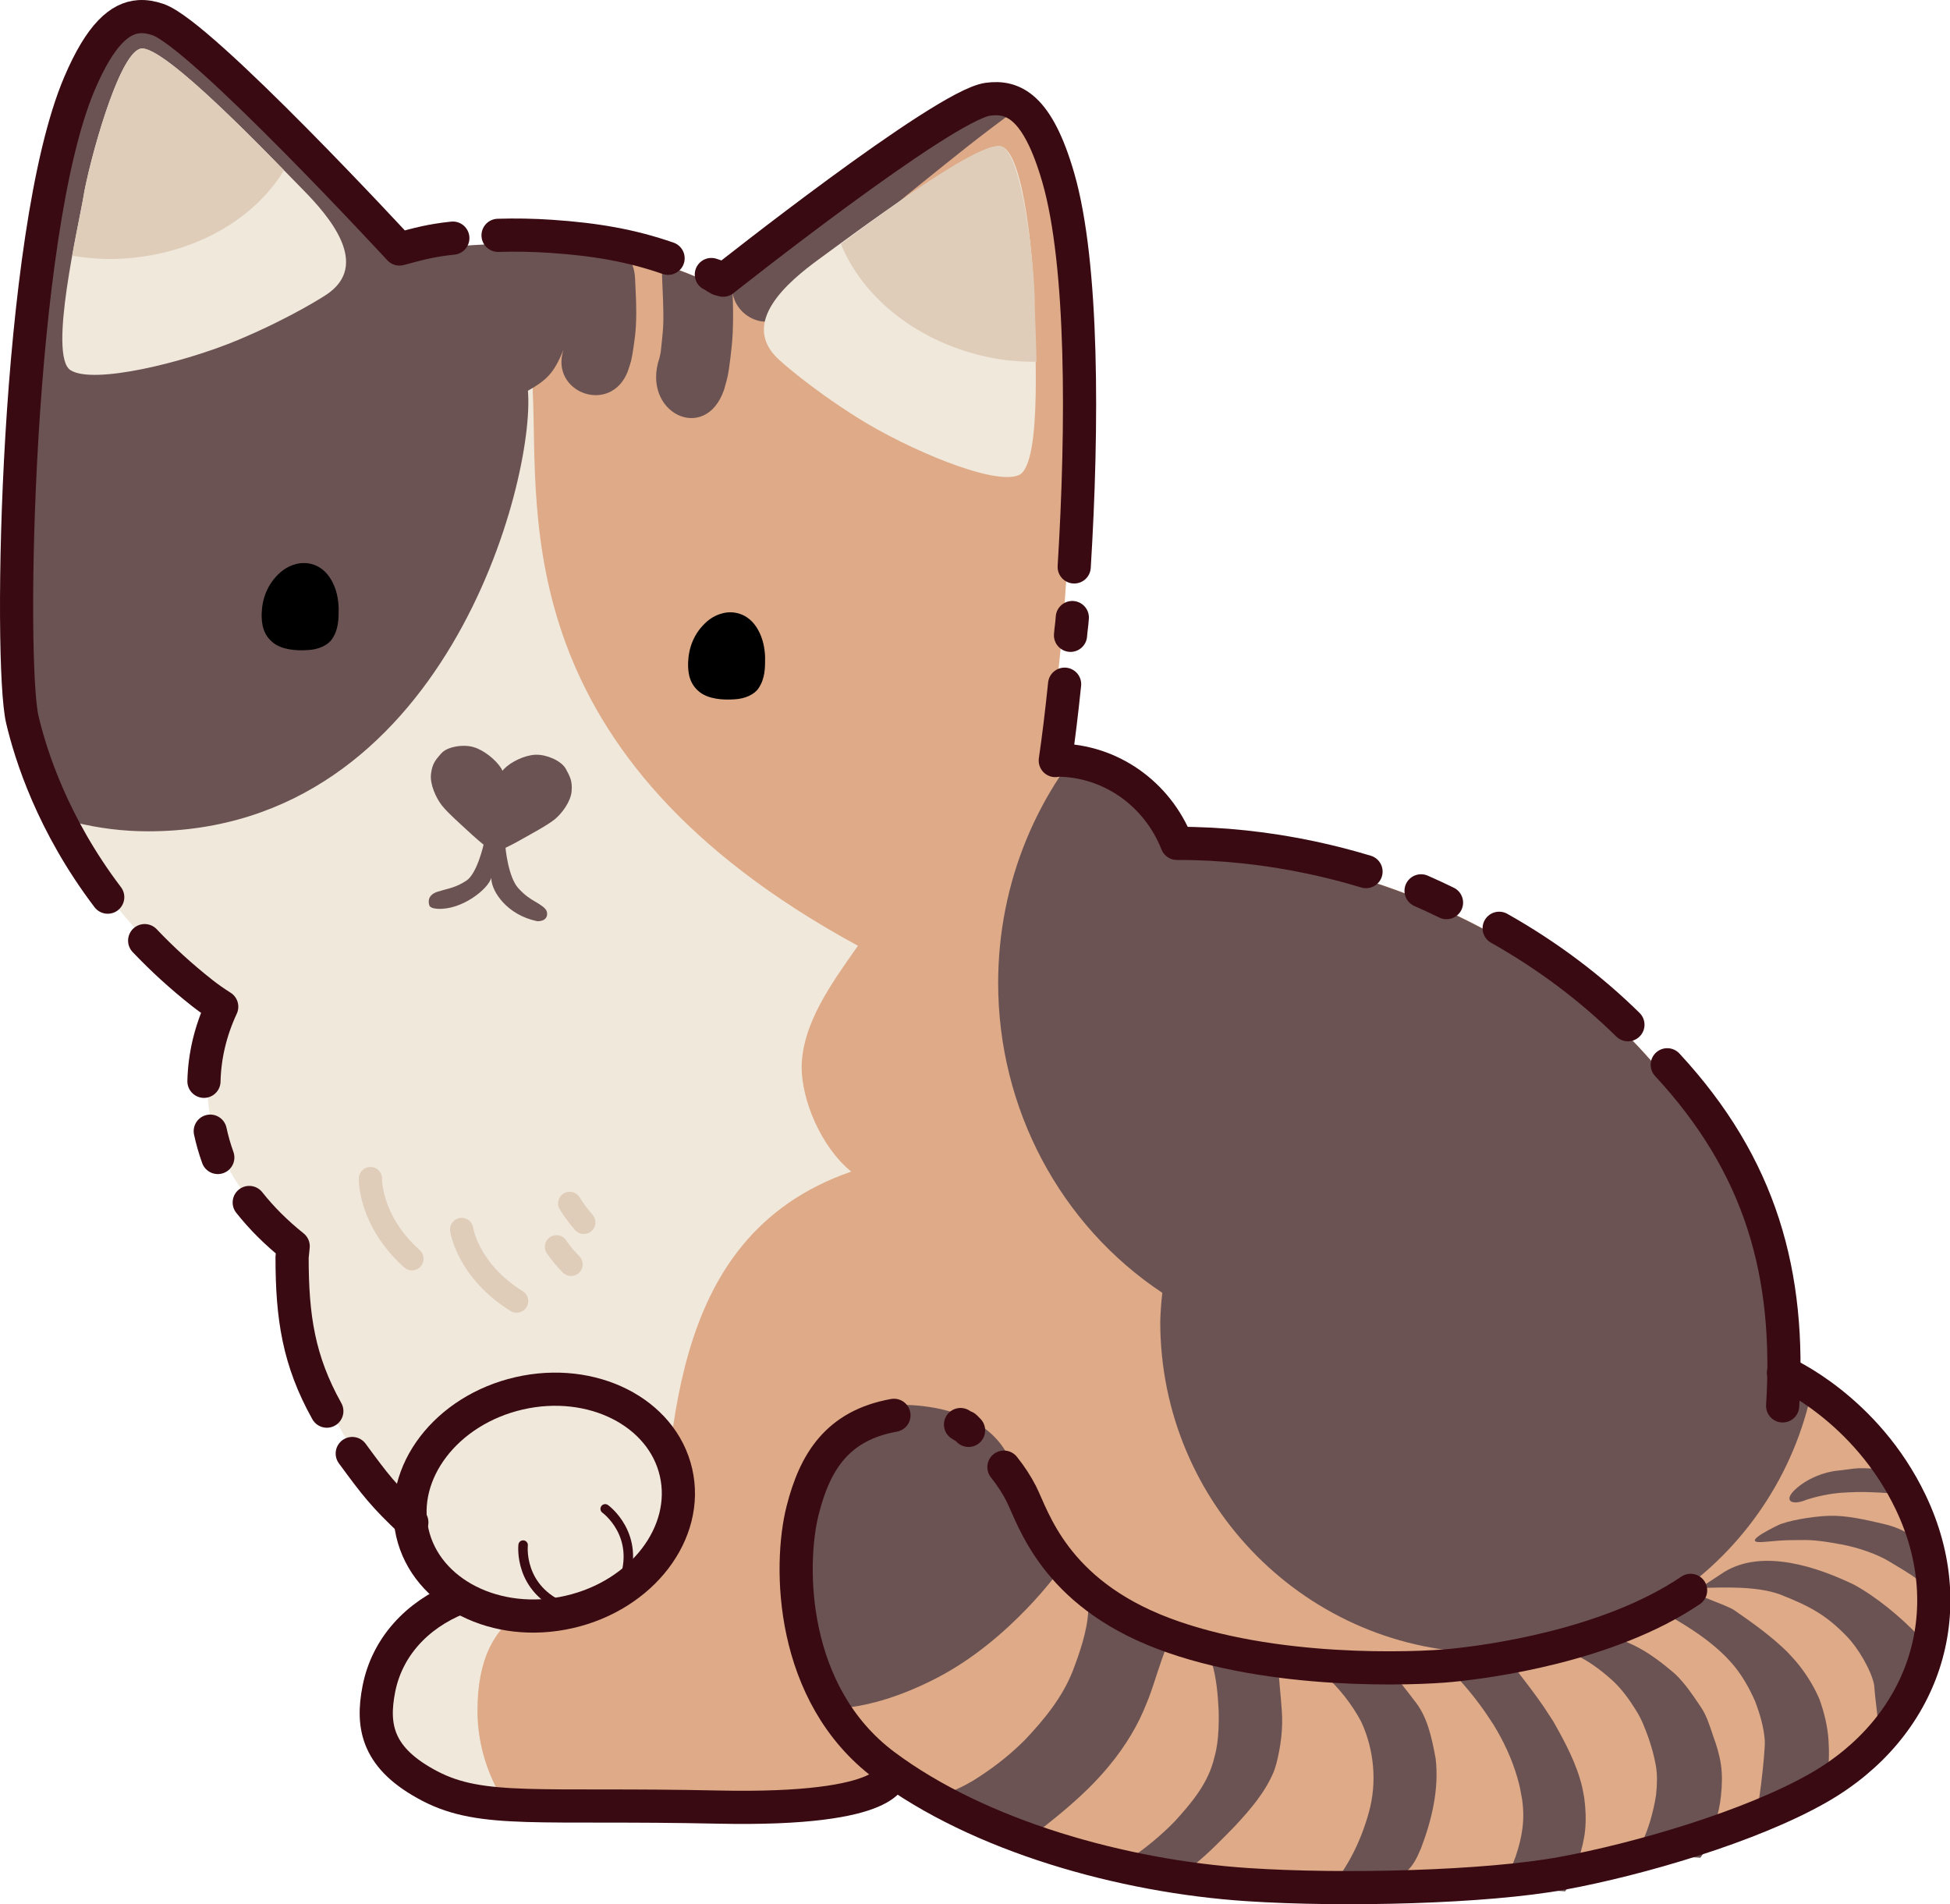 <?xml version="1.0" encoding="UTF-8" standalone="no"?>
<!-- Created with Inkscape (http://www.inkscape.org/) -->

<svg
   width="329.259"
   height="321.537"
   viewBox="0 0 329.259 321.537"
   version="1.1"
   id="svg1"
   xml:space="preserve"
   xmlns="http://www.w3.org/2000/svg"
   xmlns:svg="http://www.w3.org/2000/svg"><defs
     id="defs1"><clipPath
       clipPathUnits="userSpaceOnUse"
       id="clipPath14"><path
         id="path14"
         style="display:inline;fill:#cfcfcf;fill-opacity:1;stroke:none;stroke-width:0.902;stroke-linecap:round;stroke-linejoin:round"
         d="m 116.133,104.148 c -3.759,0 -7.426,4.674 -10.609,13.525 -5.834,16.222 -9.602,52.034 -9.158,87.033 L 96.562,220.244 98,224.891 c 4.074,13.165 11.223,24.899 21.209,34.812 2.627,2.608 6.247,5.831 8.045,7.162 1.798,1.331 3.27,2.693 3.27,3.025 0,0.333 -0.535,2.182 -1.188,4.109 -3.779,11.158 -0.328,22.622 9.795,32.543 l 3.566,3.494 v 3.625 c 0,7.569 2.182,16.161 6.068,23.898 2.537,5.05 5.089,8.854 8.961,13.359 l 2.262,2.633 0.604,-2.355 c 2.033,-7.945 9.463,-14.804 18.289,-16.885 3.778,-0.891 10.789,-0.871 13.893,0.041 6.043,1.775 11.046,5.692 13.307,10.418 0.98,2.049 1.292,3.456 1.447,6.51 0.313,6.172 -1.52,10.602 -6.359,15.367 -7.335,7.222 -21.033,9.688 -29.586,5.324 l -1.871,-0.953 -2.336,1.258 c -3.148,1.695 -7.056,5.687 -8.521,8.709 -1.434,2.957 -2.366,7.656 -1.953,9.855 0.975,5.196 6.669,9.984 13.975,11.752 3.826,0.926 14.52,1.35 34.396,1.363 23.282,0.015 30.529,-0.656 34.686,-3.211 l 1.453,-0.895 -2.631,-2.189 c -8.925,-7.428 -14.249,-21.478 -13.414,-35.398 0.643,-10.713 4.514,-18.702 10.688,-22.062 10.973,-5.972 23.588,-0.63 30.031,12.719 3.169,6.566 5.229,9.594 8.896,13.078 8.641,8.208 21.474,12.545 41.746,14.109 20.576,1.588 42.812,-2.581 56.9,-10.666 3.729,-2.14 4.625,-2.375 5.029,-1.32 0.415,1.081 -1.372,2.385 -7.15,5.213 -7.914,3.873 -15.173,6.1 -26.6,8.16 -5.255,0.947 -7.19,1.057 -18.711,1.053 -13.49,-0.004 -17.21,-0.324 -26.619,-2.285 -12.158,-2.534 -21.017,-6.812 -27.201,-13.139 -3.44,-3.519 -4.795,-5.556 -7.883,-11.846 -2.131,-4.342 -3.094,-5.74 -5.926,-8.609 -4.543,-4.602 -8.26,-6.477 -12.814,-6.459 -9.29,0.037 -15.46,6.26 -17.432,17.58 -0.779,4.476 -0.275,14.86 0.939,19.354 2.167,8.02 6.352,14.683 12.076,19.232 13.566,10.78 37.149,18.803 60.738,20.66 6.359,0.501 35.963,0.208 42.156,-0.416 15.348,-1.546 31.658,-5.751 46.32,-11.943 16.604,-7.012 25.885,-18.369 26.609,-32.559 0.347,-6.807 -0.744,-11.772 -4.051,-18.42 -2.353,-4.73 -5.088,-8.521 -8.814,-12.219 -2.811,-2.789 -8.798,-7.393 -9.615,-7.393 -0.195,0 -0.417,0.963 -0.492,2.141 -0.117,1.828 -0.287,2.164 -1.152,2.287 -0.996,0.141 -1.014,0.056 -1.018,-4.51 -0.026,-33.206 -20.488,-63.327 -53.875,-79.311 -13.248,-6.343 -27.75,-10.115 -40.803,-10.615 -3.1,-0.119 -6.041,-0.299 -6.537,-0.4 -0.554,-0.113 -1.417,-1.191 -2.24,-2.793 -2.978,-5.796 -8.868,-9.925 -15.793,-11.072 -4.24,-0.702 -3.917,0.773 -2.537,-11.598 2.026,-18.156 2.482,-26.908 2.51,-48.016 0.029,-22.08 -0.439,-28.68 -2.65,-37.322 -3.179,-12.427 -7.06,-16.63 -13.041,-14.131 -4.4,1.839 -16.216,9.901 -31.088,21.213 -4.914,3.738 -9.586,7.249 -10.381,7.803 l -1.445,1.008 -4.047,-1.744 c -10.276,-4.429 -20.836,-6.206 -34.256,-5.768 -5.27,0.172 -9.058,0.548 -12.127,1.205 l -4.465,0.955 -13.119,-13.402 c -19.454,-19.874 -26.401,-25.867 -29.99,-25.867 z m 69.215,231.818 c -1.914,0.042 -3.883,0.307 -5.867,0.814 -4.52,1.156 -7.454,2.77 -10.949,6.029 -9.982,9.307 -6.997,22.903 6.066,27.631 2.715,0.983 3.593,1.082 8.225,0.922 4.245,-0.147 5.758,-0.399 8.342,-1.385 8.762,-3.344 14.753,-11.352 14.076,-18.814 -0.833,-9.19 -9.557,-15.425 -19.893,-15.197 z" /></clipPath><clipPath
       clipPathUnits="userSpaceOnUse"
       id="clipPath82"><path
         id="path82"
         style="display:inline;fill:#cfcfcf;fill-opacity:1;stroke:none;stroke-width:0.894;stroke-linecap:round;stroke-linejoin:round"
         d="m 115.918,105.745 c -3.718,0 -7.346,4.647 -10.494,13.447 -5.771,16.128 -9.498,51.732 -9.059,86.528 l 0.195,15.447 1.422,4.62 c 4.03,13.089 11.101,24.754 20.979,34.61 2.599,2.593 6.179,5.797 7.958,7.121 1.778,1.324 3.234,2.677 3.234,3.008 0,0.331 -0.529,2.17 -1.175,4.086 -3.738,11.094 -0.324,22.491 9.689,32.354 l 3.528,3.474 v 3.604 c 0,7.525 2.158,16.067 6.003,23.76 2.509,5.02 5.034,8.803 8.864,13.282 l 2.237,2.618 0.597,-2.342 c 2.011,-7.899 9.36,-14.718 18.091,-16.787 3.737,-0.886 10.672,-0.866 13.742,0.041 5.977,1.765 10.926,5.659 13.163,10.357 0.97,2.038 1.278,3.436 1.432,6.472 0.31,6.137 -1.504,10.541 -6.29,15.278 -7.256,7.18 -20.805,9.631 -29.266,5.293 l -1.851,-0.948 -2.311,1.25 c -3.114,1.685 -6.979,5.654 -8.429,8.658 -1.419,2.94 -2.34,7.612 -1.932,9.798 0.964,5.166 6.597,9.926 13.823,11.684 3.784,0.92 14.363,1.343 34.024,1.355 23.03,0.015 30.198,-0.652 34.31,-3.192 l 1.437,-0.889 -2.602,-2.177 c -8.829,-7.385 -14.095,-21.353 -13.269,-35.193 0.636,-10.65 4.465,-18.594 10.572,-21.934 10.854,-5.938 23.332,-0.627 29.706,12.645 3.135,6.528 5.172,9.539 8.8,13.002 8.547,8.16 21.241,12.472 41.294,14.027 20.353,1.579 42.349,-2.566 56.284,-10.604 3.688,-2.127 4.574,-2.361 4.975,-1.313 0.41,1.075 -1.357,2.371 -7.073,5.183 -7.829,3.851 -15.009,6.065 -26.312,8.113 -5.198,0.942 -7.112,1.051 -18.508,1.047 -13.344,-0.004 -17.023,-0.322 -26.331,-2.272 -12.027,-2.52 -20.789,-6.773 -26.907,-13.062 -3.402,-3.498 -4.743,-5.524 -7.797,-11.777 -2.108,-4.317 -3.06,-5.707 -5.862,-8.559 -4.494,-4.575 -8.171,-6.439 -12.676,-6.421 -9.19,0.036 -15.293,6.224 -17.243,17.478 -0.771,4.45 -0.272,14.774 0.929,19.241 2.144,7.973 6.283,14.598 11.945,19.121 13.419,10.718 36.747,18.694 60.081,20.54 6.29,0.498 35.573,0.207 41.7,-0.414 15.181,-1.537 31.315,-5.718 45.819,-11.874 16.424,-6.972 25.605,-18.262 26.321,-32.37 0.344,-6.768 -0.736,-11.703 -4.007,-18.313 -2.327,-4.703 -5.033,-8.471 -8.719,-12.148 -2.78,-2.773 -8.703,-7.35 -9.511,-7.35 -0.193,0 -0.412,0.957 -0.487,2.128 -0.116,1.817 -0.284,2.152 -1.14,2.274 -0.985,0.141 -1.003,0.056 -1.007,-4.484 -0.026,-33.014 -20.266,-62.959 -53.292,-78.85 -13.105,-6.306 -27.45,-10.057 -40.361,-10.554 -3.066,-0.118 -5.976,-0.297 -6.466,-0.398 -0.548,-0.113 -1.402,-1.184 -2.216,-2.777 -2.946,-5.763 -8.772,-9.868 -15.622,-11.008 -4.194,-0.698 -3.875,0.768 -2.51,-11.53 2.004,-18.051 2.456,-26.752 2.483,-47.737 0.028,-21.951 -0.435,-28.513 -2.622,-37.106 -3.145,-12.355 -6.983,-16.533 -12.9,-14.049 -4.353,1.828 -16.04,9.844 -30.751,21.09 -4.861,3.716 -9.482,7.206 -10.268,7.757 l -1.43,1.002 -4.003,-1.734 c -10.165,-4.403 -20.61,-6.17 -33.885,-5.734 -5.212,0.171 -8.96,0.545 -11.996,1.198 l -4.416,0.95 -12.977,-13.325 c -19.243,-19.759 -26.115,-25.717 -29.665,-25.717 z m 68.465,230.472 c -1.893,0.042 -3.841,0.305 -5.804,0.81 -4.471,1.149 -7.373,2.754 -10.831,5.994 -9.874,9.252 -6.921,22.77 6.001,27.47 2.686,0.977 3.554,1.076 8.136,0.917 4.199,-0.146 5.695,-0.396 8.251,-1.377 8.667,-3.325 14.593,-11.286 13.924,-18.705 -0.824,-9.136 -9.454,-15.335 -19.677,-15.109 z" /></clipPath></defs><g
     id="layer2"
     style="display:inline"
     transform="translate(-92.051,-100.072)"><path
       style="fill:#f0e8db;fill-opacity:1;stroke:none;stroke-width:0.902;stroke-linecap:round;stroke-linejoin:round"
       d="m 301.316,417.932 c -23.589,-1.857 -47.173,-9.878 -60.739,-20.659 -5.724,-4.549 -9.909,-11.214 -12.077,-19.234 -1.214,-4.493 -1.718,-14.878 -0.939,-19.354 1.971,-11.32 8.142,-17.542 17.432,-17.579 4.554,-0.018 8.272,1.855 12.815,6.458 2.832,2.869 3.795,4.268 5.926,8.61 3.087,6.29 4.443,8.327 7.883,11.846 6.185,6.327 15.042,10.606 27.201,13.14 9.41,1.961 13.13,2.281 26.62,2.285 11.521,0.004 13.456,-0.105 18.711,-1.053 11.427,-2.06 18.686,-4.287 26.601,-8.161 5.778,-2.828 7.565,-4.13 7.15,-5.212 -0.405,-1.055 -1.301,-0.82 -5.03,1.32 -14.088,8.085 -36.324,12.253 -56.9,10.665 -20.272,-1.564 -33.106,-5.902 -41.747,-14.11 -3.668,-3.484 -5.727,-6.51 -8.896,-13.077 -6.444,-13.349 -19.06,-18.693 -30.033,-12.72 -6.173,3.36 -10.044,11.351 -10.687,22.064 -0.835,13.921 4.489,27.971 13.415,35.399 l 2.631,2.189 -1.453,0.893 c -4.157,2.555 -11.404,3.226 -34.686,3.211 -19.876,-0.013 -30.57,-0.436 -34.396,-1.362 -7.305,-1.768 -12.999,-6.556 -13.974,-11.752 -0.413,-2.199 0.519,-6.898 1.953,-9.855 1.466,-3.022 5.372,-7.015 8.52,-8.71 l 2.337,-1.258 1.869,0.954 c 8.553,4.363 22.252,1.898 29.587,-5.324 4.839,-4.765 6.673,-9.196 6.36,-15.368 -0.155,-3.054 -0.468,-4.46 -1.448,-6.509 -2.261,-4.726 -7.264,-8.643 -13.307,-10.418 -3.104,-0.912 -10.115,-0.933 -13.892,-0.042 -8.827,2.081 -16.255,8.94 -18.288,16.885 l -0.603,2.357 -2.263,-2.633 c -3.872,-4.505 -6.424,-8.311 -8.961,-13.361 -3.887,-7.737 -6.068,-16.329 -6.068,-23.898 v -3.624 l -3.566,-3.495 c -10.123,-9.921 -13.573,-21.384 -9.794,-32.543 0.653,-1.927 1.187,-3.776 1.187,-4.108 0,-0.333 -1.471,-1.694 -3.269,-3.025 -1.798,-1.331 -5.418,-4.555 -8.046,-7.163 -9.986,-9.914 -17.135,-21.647 -21.209,-34.812 l -1.438,-4.646 -0.197,-15.537 c -0.444,-34.999 3.325,-70.811 9.16,-87.033 3.183,-8.852 6.849,-13.526 10.608,-13.526 3.589,0 10.537,5.993 29.991,25.867 l 13.12,13.404 4.463,-0.956 c 3.069,-0.657 6.858,-1.034 12.128,-1.206 13.42,-0.439 23.979,1.339 34.255,5.768 l 4.047,1.744 1.445,-1.008 c 0.795,-0.554 5.466,-4.066 10.38,-7.803 14.872,-11.311 26.689,-19.374 31.089,-21.213 5.981,-2.499 9.86,1.705 13.04,14.131 2.211,8.642 2.68,15.242 2.651,37.322 -0.027,21.108 -0.485,29.86 -2.511,48.016 -1.38,12.37 -1.703,10.895 2.537,11.597 6.925,1.147 12.815,5.277 15.793,11.073 0.823,1.602 1.687,2.678 2.241,2.792 0.496,0.101 3.438,0.281 6.537,0.4 13.053,0.5 27.554,4.273 40.803,10.615 33.387,15.984 53.847,46.105 53.874,79.312 0.004,4.566 0.022,4.65 1.018,4.509 0.866,-0.123 1.035,-0.458 1.152,-2.286 0.076,-1.178 0.297,-2.142 0.493,-2.142 0.817,0 6.804,4.603 9.615,7.393 3.726,3.698 6.461,7.49 8.814,12.22 3.307,6.648 4.399,11.612 4.051,18.42 -0.724,14.19 -10.005,25.546 -26.609,32.558 -14.662,6.192 -30.974,10.398 -46.321,11.945 -6.193,0.624 -35.797,0.915 -42.155,0.415 z"
       id="path1" /><path
       id="path9"
       clip-path="url(#clipPath14)"
       style="display:inline;fill:#deaa87;fill-opacity:1;stroke:none;stroke-width:0.5;stroke-linecap:round;stroke-linejoin:round;stroke-dasharray:none;stroke-opacity:1"
       d="m 291.043,58.316 c -60.217,4.05e-4 -110.033,86.964 -109.031,107.994 1.002,21.03 -4.3,61.286 54.904,93.455 -4.604,6.533 -9.418,13.219 -9.509,20.504 0.025,5.516 3.173,13.338 8.368,17.629 -32.241,11.168 -29.864,47.059 -32.924,69.093 -19.565,1.024 -30.134,4.856 -30.182,21.872 -6.2e-4,17.8 16.621,32.231 37.125,32.23 2.813,-0.027 5.612,-0.332 8.346,-0.908 18.454,36.318 55.939,59.292 96.988,59.443 60.217,6.6e-4 109.033,-48.349 109.033,-107.992 -0.005,-5.533 -0.439,-11.057 -1.299,-16.523 18.953,-19.951 29.543,-46.291 29.625,-73.686 -0.013,-38.708 -20.941,-74.448 -54.855,-93.682 1.534,-7.047 2.352,-14.228 2.441,-21.436 7.3e-4,-59.643 -48.814,-107.994 -109.031,-107.994 z" /><path
       id="path16"
       clip-path="url(#clipPath82)"
       style="display:inline;fill:#6c5353;fill-opacity:1;stroke:none;stroke-width:0.467;stroke-linecap:round;stroke-linejoin:round;stroke-dasharray:none;stroke-opacity:1"
       d="m 146.824,93.248 c -5.776,0.029 -11.505,0.821 -16.949,2.344 -4.279,-1.198 -8.652,-1.825 -13.043,-1.871 -33.449,-5.79e-4 -60.564,33.015 -60.564,73.742 1.34e-4,40.727 27.116,73.743 60.564,73.742 49.463,-0.001 64.693,-58.904 63.429,-73.942 3.264,-1.883 4.331,-2.977 5.943,-6.872 -2.32,7.099 7.752,10.986 10.693,3.734 0.609,-1.834 0.636,-1.733 1.012,-4.232 0.174,-1.16 0.322,-2.327 0.385,-3.498 0.156,-2.916 -0.011,-5.161 -0.141,-8.047 -0.079,-1.69 -0.649,-2.994 -1.49,-3.934 1.184,-3.384 1.809,-6.874 1.859,-10.385 7e-5,-22.523 -23.146,-40.781 -51.697,-40.781 z m 115.002,20.309 c -2.247,-0.018 -5.12,0.772 -7.52,2.584 -5.901,4.456 -11.819,8.889 -17.721,13.344 -5.252,3.99 -5.342,4.043 -10.281,7.854 -3.53,2.723 -7.144,5.4 -10.25,8.617 -1.054,1.194 -1.557,2.446 -1.654,3.641 -0.028,-0.691 -0.048,-1.327 -0.076,-2.072 -0.18,-4.646 -2.837,-6.972 -5.568,-7.109 -3.096,-0.156 -6.288,2.498 -6.084,7.764 0.087,2.145 0.271,5.65 0.197,7.83 -0.037,1.101 -0.163,2.195 -0.271,3.289 -0.165,1.672 -0.128,1.422 -0.373,2.479 -3.1,9.195 7.708,14.468 10.809,5.273 0.626,-2.27 0.652,-2.145 1.039,-5.238 0.179,-1.436 0.332,-2.878 0.396,-4.328 0.107,-2.403 0.057,-4.495 -0.021,-6.641 0.656,4.184 6.233,7.009 10.109,2.617 2.688,-2.623 4.839,-5.491 7.492,-8.139 5.436,-5.424 7.189,-7.44 13.48,-12.504 6.291,-5.063 9.523,-7.8 17.23,-13.436 4.817,-3.522 2.811,-5.795 -0.934,-5.824 z m 56.869,91.258 c -33.08,1.4e-4 -59.897,27.702 -59.896,61.873 0.003,21.009 10.327,40.582 27.416,51.975 -0.185,1.613 -0.299,3.234 -0.344,4.857 -2.1e-4,30.689 24.625,55.567 55.002,55.566 30.376,-4.3e-4 55,-24.878 55,-55.566 -0.007,-16.181 -6.994,-31.555 -19.137,-42.105 1.189,-4.814 1.812,-9.759 1.855,-14.727 5.4e-4,-34.171 -26.816,-61.873 -59.896,-61.873 z"
       transform="matrix(1.011,0,0,1.006,-1.055,-2.214)" /><path
       style="fill:#6c5353;fill-opacity:1;stroke:none;stroke-width:0.5;stroke-linecap:round;stroke-linejoin:round;stroke-dasharray:none;stroke-opacity:1"
       d="m 230.16,388.431 c 0,0 7.481,1.472 20.061,-5.032 12.58,-6.504 20.985,-18.536 20.985,-18.536 l -8.911,-18.783 c 0.01,9.2e-4 -2.334,-6.795 -13.329,-8.444 -10.995,-1.649 -14.138,3.164 -14.138,3.164 l -6.332,14.071 0.76,23.45 z"
       id="path21" /><path
       style="fill:#6c5353;fill-opacity:1;stroke:none;stroke-width:0.5;stroke-linecap:round;stroke-linejoin:round;stroke-dasharray:none;stroke-opacity:1"
       id="path23"
       d="m 275.768,371.321 c 0.01,0.293 0.048,0.586 0.031,0.878 -0.193,3.347 -1.451,6.958 -2.632,10.066 -1.781,4.481 -4.83,8.185 -8.11,11.644 -2.631,2.625 -5.579,4.899 -8.739,6.846 -1.201,0.681 -2.422,1.374 -3.739,1.81 -0.44,0.134 -0.871,0.314 -1.327,0.386 0,0 12.404,8.446 12.404,8.446 v 0 c 0.429,-0.197 0.862,-0.386 1.284,-0.598 1.241,-0.654 2.388,-1.449 3.476,-2.336 2.926,-2.316 5.796,-4.721 8.393,-7.407 0.533,-0.579 1.082,-1.144 1.599,-1.737 2.72,-3.118 5.073,-6.577 6.72,-10.382 0.311,-0.761 0.644,-1.514 0.933,-2.284 1.053,-2.807 1.818,-5.719 2.964,-8.493 z" /><path
       style="display:inline;fill:#f0e8db;fill-opacity:1;stroke:none;stroke-width:0.902;stroke-linecap:round;stroke-linejoin:round"
       d="m 174.598,370.442 c -13.063,-4.728 -16.049,-18.324 -6.067,-27.631 3.495,-3.259 6.428,-4.875 10.949,-6.031 12.701,-3.248 24.773,3.492 25.761,14.383 0.677,7.462 -5.316,15.471 -14.077,18.815 -2.584,0.986 -4.096,1.237 -8.341,1.384 -4.632,0.16 -5.509,0.062 -8.224,-0.921 z"
       id="path2" /><path
       style="fill:#6c5353;fill-opacity:1;stroke:none;stroke-width:0.5;stroke-linecap:round;stroke-linejoin:round;stroke-dasharray:none;stroke-opacity:1"
       id="path39"
       d="m 296.652,380.746 c 0.813,2.672 1.034,5.476 1.174,8.251 0.041,1.916 0.005,3.842 -0.287,5.741 -0.199,1.294 -0.31,1.576 -0.645,2.838 -1.129,3.944 -3.791,7.078 -6.502,10.046 -2.305,2.372 -4.872,4.474 -7.603,6.334 -0.917,0.614 -1.851,1.241 -2.887,1.637 -0.517,0.116 -0.957,0.401 -1.471,0.533 -0.15,0.086 -0.304,0.146 -0.472,0.182 0,0 11.196,1.365 11.196,1.365 v 0 c 0.137,-0.074 0.276,-0.143 0.43,-0.178 0.479,-0.228 0.981,-0.4 1.441,-0.662 0.916,-0.568 1.805,-1.178 2.639,-1.861 2.477,-2.014 4.706,-4.303 6.928,-6.59 2.53,-2.73 5.014,-5.584 6.489,-9.054 0.203,-0.479 0.327,-0.987 0.49,-1.481 0.74,-2.914 1.136,-5.9 0.915,-8.913 -0.186,-2.785 -0.538,-5.558 -0.655,-8.347 z" /><path
       style="fill:#6c5353;fill-opacity:1;stroke:none;stroke-width:0.5;stroke-linecap:round;stroke-linejoin:round;stroke-dasharray:none;stroke-opacity:1"
       id="path40"
       d="m 315.703,382.874 c 2.489,2.263 4.621,4.956 6.201,7.926 2.176,4.731 2.683,10.22 1.291,15.25 -1.472,5.329 -4.057,10.479 -8.044,14.367 -0.799,0.546 -1.162,0.093 -0.146,0.328 3.443,0.48 8.311,-2.641 11.754,-2.161 2.932,-2.763 3.672,-2.683 5.212,-6.384 1.847,-4.827 3.103,-10.061 2.485,-15.251 -0.66,-3.457 -1.364,-7.109 -3.702,-9.878 -1.25,-1.692 -2.599,-3.308 -3.876,-4.979 z" /><path
       style="fill:#6c5353;fill-opacity:1;stroke:none;stroke-width:0.5;stroke-linecap:round;stroke-linejoin:round;stroke-dasharray:none;stroke-opacity:1"
       id="path41"
       d="m 335.35,380.478 c 2.703,2.594 5.177,5.425 7.334,8.49 0.541,0.768 1.043,1.563 1.565,2.344 1.703,2.786 3.096,5.767 4.006,8.908 0.456,1.573 0.509,2.077 0.805,3.676 0.503,3.478 0.012,6.345 -1.085,9.628 -0.559,1.572 -1.276,3.066 -2.186,4.46 -0.352,0.476 -0.163,0.253 -0.566,0.672 0,0 11.102,0.769 11.102,0.769 v 0 c 0.407,-0.556 0.218,-0.274 0.567,-0.843 0.811,-1.482 1.216,-3.151 1.773,-4.736 0.442,-1.536 0.858,-3.071 1.026,-4.667 0.192,-1.822 0.106,-3.665 -0.131,-5.477 -0.121,-0.637 -0.212,-1.28 -0.362,-1.91 -0.94,-3.941 -2.894,-7.571 -4.875,-11.068 -1.626,-2.487 -1.459,-2.299 -3.201,-4.695 -1.332,-1.833 -2.775,-3.587 -4.079,-5.44 -0.203,-0.288 -0.383,-0.592 -0.575,-0.888 z" /><path
       style="fill:#6c5353;fill-opacity:1;stroke:none;stroke-width:0.5;stroke-linecap:round;stroke-linejoin:round;stroke-dasharray:none;stroke-opacity:1"
       id="path42"
       d="m 362.039,378.159 c 3.684,0.066 8.647,-0.33 -8.451,0.057 -0.379,0.009 0.755,0.083 1.127,0.155 1.093,0.212 1.422,0.375 2.49,0.752 2.631,1.039 4.897,2.72 6.993,4.585 1.625,1.466 2.911,3.245 4.054,5.098 0.962,1.466 1.571,3.107 2.162,4.746 0.528,1.531 0.956,3.095 1.237,4.69 0.275,1.632 0.196,3.277 0.026,4.913 -0.215,1.429 -0.548,2.842 -0.941,4.232 -0.362,1.227 -0.807,2.419 -1.323,3.588 -0.324,0.609 -0.744,1.137 -1.094,1.735 -0.09,0.112 -0.179,0.224 -0.269,0.336 0,0 11.115,0.705 11.115,0.705 v 0 c 0.091,-0.134 0.183,-0.269 0.274,-0.403 0.437,-0.618 0.896,-1.198 1.089,-1.948 0.441,-1.224 0.834,-2.462 1.214,-3.706 0.416,-1.449 0.756,-2.92 0.897,-4.425 0.181,-1.731 0.246,-3.47 -0.002,-5.2 -0.24,-1.679 -0.733,-3.293 -1.323,-4.882 -0.578,-1.72 -1.103,-3.504 -2.156,-5.004 -1.266,-1.892 -2.548,-3.8 -4.187,-5.394 -2.191,-1.887 -4.482,-3.676 -7.101,-4.941 -1.083,-0.486 -1.303,-0.628 -2.414,-0.966 -4.09,-1.243 -9.184,-0.385 -12.881,-0.409 -0.305,-0.002 -0.611,0.019 -0.914,0.049 -0.24,0.023 -0.477,0.073 -0.716,0.11 z" /><path
       style="fill:#6c5353;fill-opacity:1;stroke:none;stroke-width:0.5;stroke-linecap:round;stroke-linejoin:round;stroke-dasharray:none;stroke-opacity:1"
       id="path45"
       d="m 400.469,400.311 c 0.448,-2.097 0.457,-4.224 0.335,-6.354 -0.163,-2.412 -0.734,-4.762 -1.558,-7.027 -1.009,-2.342 -2.406,-4.526 -4.063,-6.466 -0.453,-0.531 -0.946,-1.027 -1.419,-1.541 -2.695,-2.624 -5.765,-4.825 -8.858,-6.952 -1.042,-0.742 -5.371,-2.177 -6.477,-2.815 l -7.883,2.031 v 0 c 1.243,0.553 2.449,1.194 3.627,1.873 3.282,1.879 6.478,3.966 9.176,6.639 0.446,0.485 0.915,0.95 1.338,1.455 1.546,1.845 2.744,3.965 3.708,6.161 0.82,2.156 1.485,4.379 1.646,6.694 0.085,2.021 -1.114,12.626 -1.922,14.52 z" /><path
       style="fill:#6c5353;fill-opacity:1;stroke:none;stroke-width:0.5;stroke-linecap:round;stroke-linejoin:round;stroke-dasharray:none;stroke-opacity:1"
       id="path46"
       d="m 415.176,384.556 c -0.177,-2.219 4.72,-0.931 3.737,-3.02 -0.563,-1.97 -1.421,-3.888 -2.956,-5.3 -2.952,-3.125 -7.107,-6.552 -10.849,-8.589 -6.117,-2.942 -15.345,-6.163 -21.917,-2.151 l -4.13,2.72 c 4.115,-0.144 9.702,-0.334 13.53,1.07 4.801,1.887 7.773,3.39 11.345,7.145 1.813,1.841 4.114,5.705 4.573,8.172 0.195,2.878 0.727,5.731 0.803,8.616 l 4.119,-6.672 z" /><path
       style="fill:#6c5353;fill-opacity:1;stroke:none;stroke-width:0.5;stroke-linecap:round;stroke-linejoin:round;stroke-dasharray:none;stroke-opacity:1"
       id="path50"
       d="m 396.06,360.108 c 2.152,-0.052 3.99,0.2 6.935,0.741 2.946,0.541 6.191,1.722 8.14,2.925 1.949,1.203 3.268,1.896 4.721,3.023 1.454,1.126 2.288,-4.014 1.767,-5.232 -0.521,-1.218 -1.065,-1.447 -2.387,-2.052 -1.322,-0.605 -2.321,-1.483 -5.291,-2.165 -2.97,-0.682 -6.135,-1.428 -9.068,-1.332 -2.933,0.096 -7.105,0.844 -8.659,1.614 -1.554,0.771 -6.375,3.175 -2.2,2.785 4.176,-0.39 3.889,-0.255 6.041,-0.307 z" /><path
       style="fill:#6c5353;fill-opacity:1;stroke:none;stroke-width:0.5;stroke-linecap:round;stroke-linejoin:round;stroke-dasharray:none;stroke-opacity:1"
       id="path51"
       d="m 397.071,353.305 c 1.888,-0.607 3.855,-1.012 5.832,-1.179 0.844,-0.071 1.693,-0.08 2.539,-0.119 2.763,-0.059 5.517,0.177 8.267,0.402 2.664,0.217 2.97,-3.55 0.306,-3.767 v 0 c -2.914,-0.236 -5.269,-0.729 -8.197,-0.657 -0.95,0.049 -2.465,0.311 -3.412,0.395 -2.309,0.203 -5.275,1.339 -7.275,3.228 -2.001,1.889 -0.522,2.736 1.941,1.697 z" /><path
       style="fill:#f0e8db;fill-opacity:1;stroke:none;stroke-width:0.5;stroke-linecap:round;stroke-linejoin:round;stroke-dasharray:none;stroke-opacity:1"
       d="m 223.552,160.778 c 0,0 5.024,4.647 13.397,9.891 8.373,5.243 22.92,11.447 27.132,9.625 4.162,-1.8 2.572,-24.444 2.572,-29.498 0,-5.055 -1.514,-24.664 -5.464,-25.979 -3.725,-1.241 -25.636,15.216 -30.822,18.991 -5.185,3.775 -13.562,10.765 -6.815,16.97 z"
       id="path53" /><path
       style="display:inline;fill:#f0e8db;fill-opacity:1;stroke:none;stroke-width:0.5;stroke-linecap:round;stroke-linejoin:round;stroke-dasharray:none;stroke-opacity:1"
       d="m 147.105,149.862 c 0,0 -5.709,3.774 -14.819,7.596 -9.11,3.822 -24.468,7.593 -28.331,5.115 -3.816,-2.449 1.411,-24.538 2.228,-29.526 0.817,-4.988 5.778,-23.818 9.591,-24.755 3.806,-0.936 22.841,19.159 27.348,23.722 4.507,4.563 11.644,12.815 3.983,17.848 z"
       id="path53-4" /><path
       id="path55"
       style="display:inline;fill:#dfcdba;fill-opacity:1;stroke:none;stroke-width:0.5;stroke-linecap:round;stroke-linejoin:round;stroke-dasharray:none;stroke-opacity:1"
       d="m 116.176,108.264 c -0.148,-0.011 -0.281,-0.002 -0.4,0.027 -3.812,0.938 -8.775,19.768 -9.592,24.756 -0.291,1.775 -1.14,5.746 -1.941,10.195 a 33.037,27.124 0 0 0 6.297,0.562 33.037,27.124 0 0 0 29.467,-14.977 c -6.606,-6.775 -19.902,-20.28 -23.83,-20.564 z" /><path
       id="path56"
       style="display:inline;fill:#dfcdba;fill-opacity:1;stroke:none;stroke-width:0.5;stroke-linecap:round;stroke-linejoin:round;stroke-dasharray:none;stroke-opacity:1"
       d="m 260.817,124.732 c 0.148,0.013 0.278,0.043 0.391,0.09 3.616,1.529 5.536,20.907 5.553,25.962 0.006,1.798 0.216,5.854 0.303,10.374 a 33.037,27.124 9.106 0 1 -6.307,-0.441 33.037,27.124 9.106 0 1 -26.725,-19.451 c 7.595,-5.644 22.861,-16.874 26.784,-16.534 z" /></g><g
     id="layer3"
     style="stroke:#000000;stroke-width:5.6;stroke-linecap:round;stroke-linejoin:round;stroke-dasharray:none;stroke-opacity:1"
     transform="translate(-92.051,-100.072)"><path
       style="display:inline;fill:none;fill-opacity:1;stroke:#390a12;stroke-width:5.6;stroke-linecap:round;stroke-linejoin:round;stroke-dasharray:none;stroke-opacity:1"
       d="m 151.528,345.497 c 3.895,5.301 5.195,7.034 10.062,11.622"
       id="path69" /><path
       style="display:inline;fill:none;fill-opacity:1;stroke:#390a12;stroke-width:5.6;stroke-linecap:round;stroke-linejoin:round;stroke-dasharray:none;stroke-opacity:1"
       d="m 134.134,303.108 c 2.079,2.628 4.561,5.108 7.421,7.394 -0.072,0.618 -0.134,1.238 -0.186,1.857 1e-4,10.137 1.108,17.46 5.868,25.983"
       id="path68" /><path
       style="display:inline;fill:none;fill-opacity:1;stroke:#390a12;stroke-width:5.6;stroke-linecap:round;stroke-linejoin:round;stroke-dasharray:none;stroke-opacity:1"
       d="m 127.553,291.067 c 0.32,1.489 0.745,2.973 1.274,4.446"
       id="path66" /><path
       style="display:inline;fill:none;fill-opacity:1;stroke:#390a12;stroke-width:5.6;stroke-linecap:round;stroke-linejoin:round;stroke-dasharray:none;stroke-opacity:1"
       d="m 116.478,258.896 c 2.864,3.017 6.107,6.007 9.778,8.895 1.008,0.793 2.094,1.546 3.234,2.264 -1.892,4.067 -2.903,8.313 -3,12.594"
       id="path75" /><path
       style="display:inline;fill:none;fill-opacity:1;stroke:#390a12;stroke-width:5.6;stroke-linecap:round;stroke-linejoin:round;stroke-dasharray:none;stroke-opacity:1"
       d="m 168.513,140.278 c -3.716,0.389 -5.78,0.968 -9.009,1.841 -0.044,-0.048 -33.492,-36.274 -40.779,-38.744 -1.056,-0.358 -2.115,-0.56 -3.184,-0.488 -3.206,0.216 -6.499,2.903 -10.066,11.277 -10.793,25.339 -11.919,97.805 -9.654,107.406 1.394,5.91 5.063,17.651 14.419,29.985"
       id="path80" /><path
       style="display:inline;fill:none;fill-opacity:1;stroke:#390a12;stroke-width:5.6;stroke-linecap:round;stroke-linejoin:round;stroke-dasharray:none;stroke-opacity:1"
       d="m 204.856,143.683 c -6.207,-2.15 -12.165,-3.193 -19.768,-3.708 -3.013,-0.202 -6.01,-0.256 -8.94,-0.166"
       id="path81" /><path
       style="display:inline;fill:none;fill-opacity:1;stroke:#390a12;stroke-width:5.6;stroke-linecap:round;stroke-linejoin:round;stroke-dasharray:none;stroke-opacity:1"
       d="m 273.43,195.797 c 1.469,-23.708 1.526,-51.175 -2.696,-65.756 -3.462,-11.956 -7.571,-13.816 -11.908,-13.207 -7.489,1.052 -44.672,30.549 -44.672,30.549 0,0 -0.59,-0.162 -0.678,-0.188 -2.189,-1.161 1.332,0.146 -1.313,-0.77"
       id="path77" /><path
       style="display:inline;fill:none;fill-opacity:1;stroke:#390a12;stroke-width:5.6;stroke-linecap:round;stroke-linejoin:round;stroke-dasharray:none;stroke-opacity:1"
       d="m 272.809,207.344 c 0.115,-1.386 0.196,-1.536 0.303,-3"
       id="path78" /><path
       style="display:inline;fill:none;fill-opacity:1;stroke:#390a12;stroke-width:5.6;stroke-linecap:round;stroke-linejoin:round;stroke-dasharray:none;stroke-opacity:1"
       d="m 322.705,247.242 c -3.051,-0.921 -6.129,-1.712 -9.222,-2.369 -7.546,-1.604 -15.18,-2.415 -22.713,-2.398 -3.328,-8.428 -11.239,-13.971 -20.064,-14.061 -0.157,0.024 -0.313,0.049 -0.469,0.076 0.53,-3.607 1.069,-7.987 1.575,-12.894"
       id="path62" /><path
       style="display:inline;fill:none;fill-opacity:1;stroke:#390a12;stroke-width:5.6;stroke-linecap:round;stroke-linejoin:round;stroke-dasharray:none;stroke-opacity:1"
       d="m 336.296,252.478 c -1.41,-0.689 -2.843,-1.352 -4.298,-1.989"
       id="path60" /><path
       style="display:inline;fill:none;fill-opacity:1;stroke:#390a12;stroke-width:5.6;stroke-linecap:round;stroke-linejoin:round;stroke-dasharray:none;stroke-opacity:1"
       d="M 366.927,273.097 C 360.642,266.911 353.35,261.41 345.186,256.811"
       id="path64" /><path
       style="display:inline;fill:none;fill-opacity:1;stroke:#390a12;stroke-width:5.6;stroke-linecap:round;stroke-linejoin:round;stroke-dasharray:none;stroke-opacity:1"
       d="m 393.053,337.457 c 1.388,-22.234 -3.62,-40.463 -19.486,-57.6"
       id="path22" /><path
       style="fill:none;fill-opacity:1;stroke:#390a12;stroke-width:5.6;stroke-linecap:round;stroke-linejoin:round;stroke-dasharray:none;stroke-opacity:1"
       d="m 261.563,347.795 c 1.187,1.48 2.173,3.008 2.914,4.466 2.065,4.067 5.506,16.594 23.959,23.601 18.453,7.007 42.608,6.008 48.681,5.41 6.073,-0.599 26.472,-3.242 40.395,-12.667"
       id="path73" /><path
       style="fill:none;fill-opacity:1;stroke:#390a12;stroke-width:5.6;stroke-linecap:round;stroke-linejoin:round;stroke-dasharray:none;stroke-opacity:1"
       d="m 254.236,340.606 c 1.293,0.858 0.261,-0.125 1.359,0.986"
       id="path71" /><path
       style="fill:none;fill-opacity:1;stroke:#390a12;stroke-width:5.6;stroke-linecap:round;stroke-linejoin:round;stroke-dasharray:none;stroke-opacity:1"
       d="m 393.196,331.84 c 0,0 13.883,5.999 21.483,21.901 8.838,18.492 2.216,38.031 -15.569,48.201 -11.468,6.557 -30.36,12.058 -43.248,14.431 -12.887,2.373 -36.937,2.988 -53.182,1.914 -21.089,-1.394 -45.33,-8.207 -61.301,-20.155 -15.971,-11.948 -16.17,-33.69 -13.799,-43.052 2.068,-8.165 5.853,-14.318 15.416,-16.032"
       id="path26" /><path
       style="fill:none;fill-opacity:1;stroke:#390a12;stroke-width:5.6;stroke-linecap:round;stroke-linejoin:round;stroke-dasharray:none;stroke-opacity:1"
       d="m 169.403,369.943 c -7.005,2.825 -11.999,8.289 -13.376,15.283 -1.272,6.461 -0.232,11.808 8.613,16.425 8.845,4.617 18.519,2.898 48.679,3.547 30.16,0.649 29.276,-5.768 29.276,-5.768"
       id="path28" /><ellipse
       style="display:inline;fill:none;fill-opacity:1;stroke:#390a12;stroke-width:5.6;stroke-linecap:round;stroke-linejoin:round;stroke-dasharray:none;stroke-opacity:1"
       id="path29"
       cx="100.118"
       cy="385.975"
       rx="22.835"
       ry="18.933"
       transform="rotate(-12.929)" /><path
       style="display:inline;fill:none;fill-opacity:1;stroke:#390a12;stroke-width:1.6;stroke-linecap:round;stroke-linejoin:round;stroke-dasharray:none;stroke-opacity:1"
       d="m 180.382,360.958 c 0,0 -0.86,7.471 7.156,10.627"
       id="path3" /><path
       style="fill:none;fill-opacity:1;stroke:#390a12;stroke-width:1.6;stroke-linecap:round;stroke-linejoin:round;stroke-dasharray:none;stroke-opacity:1"
       d="m 194.239,354.841 c 0,0 6.109,4.386 3.056,12.442"
       id="path3-2" /><path
       id="path5"
       style="fill:#6c5353;fill-opacity:1;stroke:#6c5353;stroke-width:0.526;stroke-linecap:round;stroke-linejoin:round;stroke-dasharray:none;stroke-opacity:1"
       d="m 170.166,226.268 c -1.387,0.038 -2.81,0.479 -3.432,1.207 -0.904,1.059 -1.44,1.601 -1.646,3.291 -0.207,1.69 0.832,3.932 1.797,5.16 0.965,1.228 3.403,3.379 5.168,5.004 0.82,0.754 1.429,1.236 1.943,1.666 0,0 -1.1,5.091 -3.025,6.372 -1.925,1.281 -3.29,1.391 -4.9,1.901 -0.627,0.199 -1.651,0.641 -1.288,1.969 0.108,0.397 1.225,0.422 1.225,0.422 3.848,0.21 8.285,-3.193 8.789,-5.16 0.23,-0.899 0.419,-2.573 0.559,-4.131 0.047,0.062 0.094,0.119 0.141,0.186 0.111,-2.047 0.313,-3.533 0.518,-5.135 0.099,-1.344 0.215,-2.78 0.469,-4.664 0.007,-0.111 0.016,-0.206 0.023,-0.32 0.004,-0.018 0.011,-0.044 0.016,-0.062 -0.018,-0.722 -0.152,-2.022 0.312,-3.09 -0.007,-0.033 -0.013,-0.067 -0.021,-0.1 -0.068,-0.28 -0.175,-0.553 -0.334,-0.811 -0.847,-1.371 -2.804,-2.983 -4.523,-3.496 -0.537,-0.16 -1.159,-0.226 -1.789,-0.209 z m 6.668,4.615 c 0.241,1.154 -0.151,2.39 -0.312,3.09 4.7e-4,0.018 0.002,0.047 0.002,0.065 -0.016,0.112 -0.026,0.209 -0.041,0.318 -0.126,1.897 -0.298,3.329 -0.469,4.664 -0.085,1.154 -0.162,2.251 -0.307,3.521 -0.058,0.505 -0.126,1.038 -0.211,1.613 0.043,-0.039 0.085,-0.071 0.127,-0.107 -0.202,1.623 -0.389,3.441 -0.35,4.42 0.082,2.029 2.572,5.868 7.516,6.885 0,0 1.612,0.12 1.354,-1.241 -0.102,-0.538 -1.196,-1.193 -1.801,-1.54 -1.003,-0.574 -1.848,-1.135 -2.949,-2.328 -1.846,-2.002 -2.267,-7.171 -2.267,-7.171 0.613,-0.312 1.349,-0.648 2.369,-1.225 2.044,-1.155 4.852,-2.656 6.037,-3.619 1.185,-0.963 2.643,-2.899 2.777,-4.598 0.134,-1.699 -0.279,-2.357 -0.951,-3.611 -0.672,-1.254 -3.117,-2.327 -4.896,-2.246 -1.779,0.081 -4.007,1.176 -5.105,2.307 -0.23,0.237 -0.397,0.512 -0.523,0.803 z" /><path
       id="path7"
       style="stroke-width:0.268"
       d="m 149.103,202.759 c 0.005,1.706 0.002,3.491 -1.056,5.082 -0.658,1.048 -2.232,1.767 -3.94,1.855 -2.036,0.154 -4.346,-0.064 -5.76,-1.136 -1.744,-1.317 -2.009,-3.161 -1.982,-4.836 0.069,-2.44 0.9,-4.98 3.175,-6.959 1.056,-0.922 2.806,-1.737 4.643,-1.424 1.971,0.351 3.07,1.631 3.743,2.808 0.816,1.472 1.128,3.049 1.178,4.61 z" /><path
       id="path7-9"
       style="stroke:#000000;stroke-width:0.268;stroke-linecap:round;stroke-linejoin:round;stroke-dasharray:none;stroke-opacity:1"
       d="m 221.106,211.078 c 0.005,1.706 0.002,3.491 -1.056,5.082 -0.658,1.048 -2.232,1.767 -3.94,1.855 -2.036,0.154 -4.346,-0.064 -5.76,-1.136 -1.744,-1.317 -2.009,-3.161 -1.982,-4.836 0.069,-2.44 0.9,-4.98 3.175,-6.959 1.056,-0.922 2.806,-1.737 4.643,-1.424 1.971,0.351 3.07,1.631 3.743,2.808 0.816,1.472 1.128,3.049 1.178,4.61 z" /><path
       style="fill:none;fill-opacity:1;stroke:#dfcdba;stroke-width:3.924;stroke-linecap:round;stroke-linejoin:round;stroke-dasharray:none;stroke-opacity:1"
       d="m 154.6,299.08 c 0,0 -0.241,7.009 7.009,13.537"
       id="path57" /><path
       style="fill:none;fill-opacity:1;stroke:#dfcdba;stroke-width:3.924;stroke-linecap:round;stroke-linejoin:round;stroke-dasharray:none;stroke-opacity:1"
       d="m 170,307.665 c 0,0 0.995,6.942 9.28,12.094"
       id="path57-1" /><path
       style="fill:none;fill-opacity:1;stroke:#dfcdba;stroke-width:3.924;stroke-linecap:round;stroke-linejoin:round;stroke-dasharray:none;stroke-opacity:1"
       d="m 188.246,303.261 c 0.647,1.048 1.431,2.126 2.378,3.213"
       id="path58-5" /><path
       style="fill:none;fill-opacity:1;stroke:#dfcdba;stroke-width:3.924;stroke-linecap:round;stroke-linejoin:round;stroke-dasharray:none;stroke-opacity:1"
       d="m 186.01,310.592 c 0.661,0.964 1.471,1.966 2.463,2.966"
       id="path58" /></g></svg>
